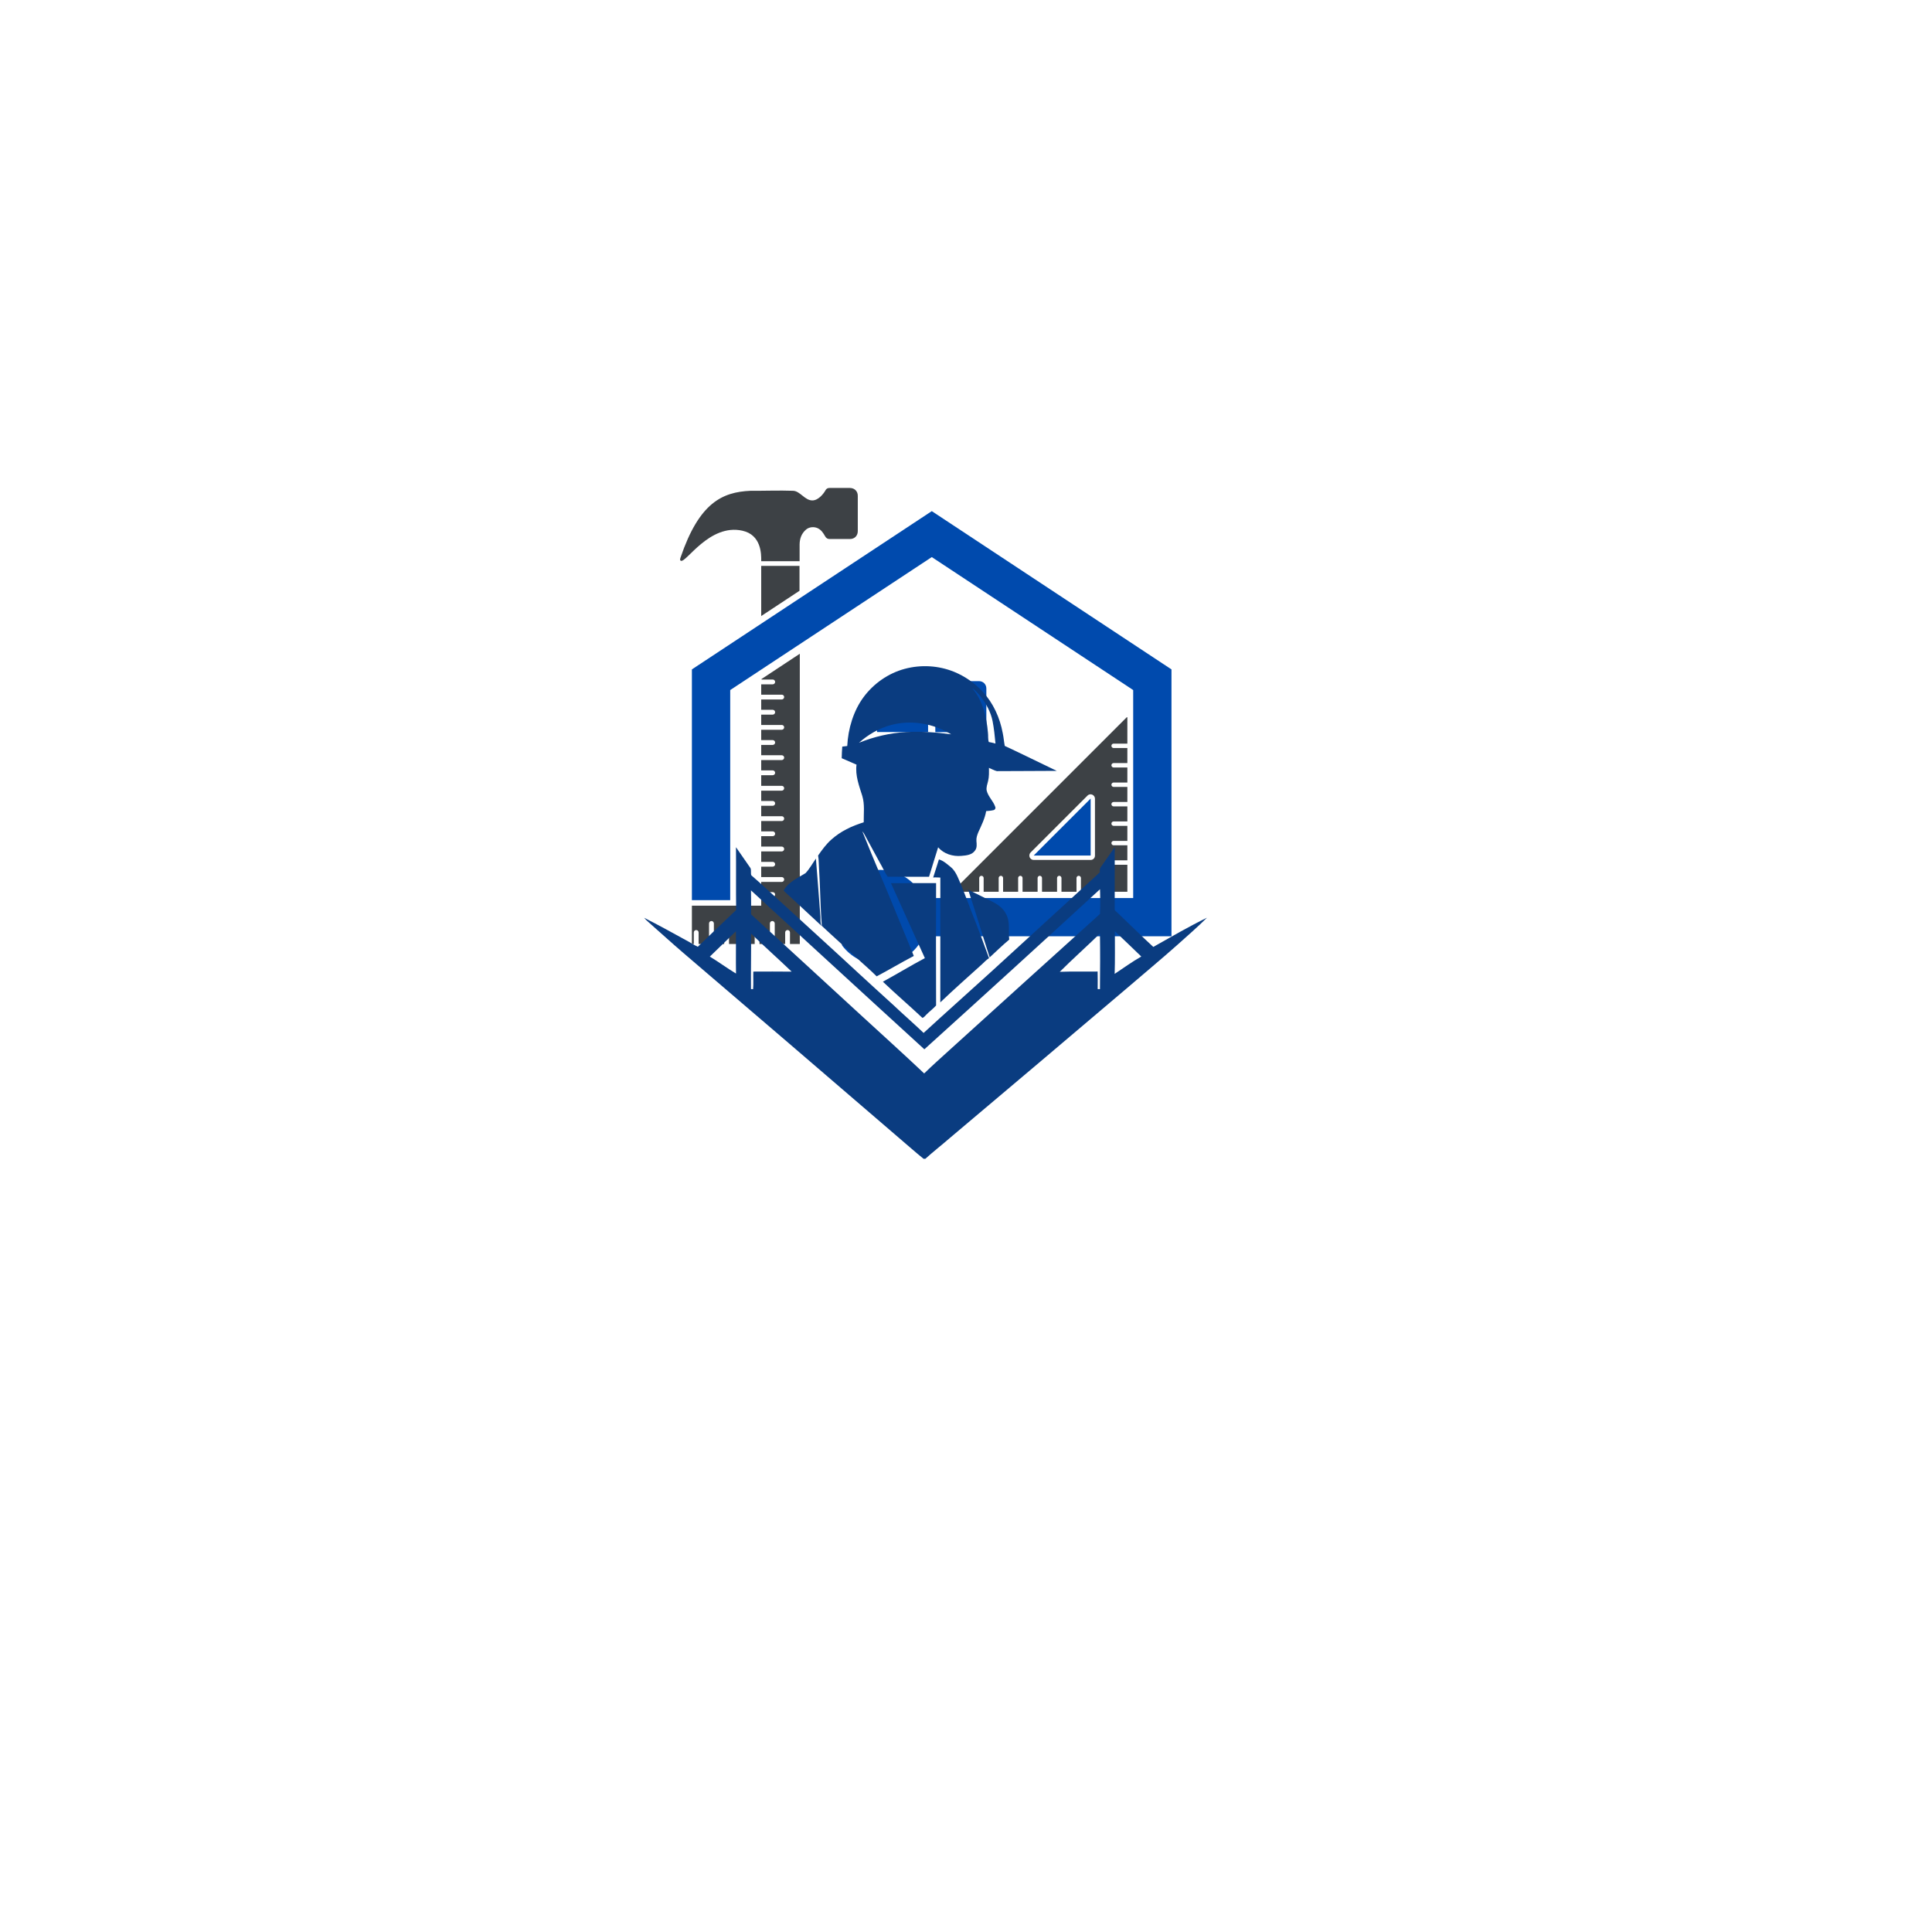 <svg xmlns="http://www.w3.org/2000/svg" xmlns:xlink="http://www.w3.org/1999/xlink" width="500" zoomAndPan="magnify" viewBox="0 0 375 375" height="500" preserveAspectRatio="xMidYMid meet" version="1.0"><defs><clipPath id="169850e7a3"><path d="M 134 99 L 227.383 99 L 227.383 187.254 L 134 187.254 Z M 134 99 " clip-rule="nonzero"/></clipPath><clipPath id="e296e07d31"><path d="M 132 94.668 L 167 94.668 L 167 184 L 132 184 Z M 132 94.668 " clip-rule="nonzero"/></clipPath><clipPath id="bf4270d929"><path d="M 125.02 164 L 234.484 164 L 234.484 224.918 L 125.02 224.918 Z M 125.02 164 " clip-rule="nonzero"/></clipPath></defs><rect x="-37.5" width="450" fill="#ffffff" y="-37.5" height="450" fill-opacity="1"/><rect x="-37.5" width="450" fill="#ffffff" y="-37.5" height="450" fill-opacity="1"/><g clip-path="url(#169850e7a3)"><path fill="#004aad" d="M 227.383 181.73 L 179.246 181.73 C 177.805 185 174.516 187.258 170.699 187.219 C 167.762 187.18 165.172 185.758 163.516 183.598 C 163.262 183.266 163.496 182.801 163.926 182.801 L 170.309 182.82 L 173.25 178.051 L 170.309 173.262 L 163.926 173.242 C 163.516 173.242 163.281 172.773 163.535 172.441 C 165.25 170.223 167.934 168.805 170.953 168.844 C 174.652 168.898 177.805 171.141 179.227 174.312 L 219.949 174.312 L 219.949 133.938 L 180.859 108.129 L 141.734 133.938 L 141.734 174.723 L 134.297 174.723 L 134.297 129.93 L 180.859 99.211 L 227.383 129.93 Z M 227.383 181.73 " fill-opacity="1" fill-rule="nonzero"/></g><path fill="#004aad" d="M 200.637 166.059 L 211.695 155 L 211.695 166.059 Z M 200.637 166.059 " fill-opacity="1" fill-rule="nonzero"/><path fill="#3d4145" d="M 218.703 139.215 L 184.832 173.086 L 190.066 173.086 L 190.066 170.418 C 190.066 170.184 190.262 169.992 190.496 169.992 C 190.73 169.992 190.926 170.184 190.926 170.418 L 190.926 173.086 L 193.844 173.086 L 193.844 170.418 C 193.844 170.184 194.039 169.992 194.273 169.992 C 194.508 169.992 194.699 170.184 194.699 170.418 L 194.699 173.086 L 197.621 173.086 L 197.621 170.418 C 197.621 170.184 197.816 169.992 198.051 169.992 C 198.281 169.992 198.477 170.184 198.477 170.418 L 198.477 173.086 L 201.398 173.086 L 201.398 170.418 C 201.398 170.184 201.594 169.992 201.824 169.992 C 202.059 169.992 202.254 170.184 202.254 170.418 L 202.254 173.086 L 205.176 173.086 L 205.176 170.418 C 205.176 170.184 205.367 169.992 205.602 169.992 C 205.836 169.992 206.031 170.184 206.031 170.418 L 206.031 173.086 L 208.949 173.086 L 208.949 170.418 C 208.949 170.184 209.145 169.992 209.379 169.992 C 209.613 169.992 209.809 170.184 209.809 170.418 L 209.809 173.086 L 212.727 173.086 L 212.727 170.418 C 212.727 170.184 212.922 169.992 213.156 169.992 C 213.387 169.992 213.582 170.184 213.582 170.418 L 213.582 173.086 L 218.82 173.086 L 218.82 167.848 L 216.152 167.848 C 215.918 167.848 215.723 167.656 215.723 167.422 C 215.723 167.188 215.918 166.992 216.152 166.992 L 218.82 166.992 L 218.82 164.074 L 216.152 164.074 C 215.918 164.074 215.723 163.879 215.723 163.645 C 215.723 163.41 215.918 163.215 216.152 163.215 L 218.82 163.215 L 218.82 160.297 L 216.152 160.297 C 215.918 160.297 215.723 160.102 215.723 159.867 C 215.723 159.633 215.918 159.441 216.152 159.441 L 218.82 159.441 L 218.82 156.52 L 216.152 156.52 C 215.918 156.52 215.723 156.324 215.723 156.09 C 215.723 155.859 215.918 155.664 216.152 155.664 L 218.82 155.664 L 218.82 152.742 L 216.152 152.742 C 215.918 152.742 215.723 152.547 215.723 152.316 C 215.723 152.082 215.918 151.887 216.152 151.887 L 218.82 151.887 L 218.82 148.969 L 216.152 148.969 C 215.918 148.969 215.723 148.773 215.723 148.539 C 215.723 148.305 215.918 148.109 216.152 148.109 L 218.82 148.109 L 218.82 145.191 L 216.152 145.191 C 215.918 145.191 215.723 144.996 215.723 144.762 C 215.723 144.527 215.918 144.336 216.152 144.336 L 218.82 144.336 L 218.82 139.215 Z M 212.008 154.242 C 212.316 154.379 212.531 154.672 212.531 155.02 L 212.531 166.078 C 212.531 166.547 212.164 166.914 211.695 166.914 L 200.637 166.914 C 200.289 166.914 199.996 166.699 199.859 166.391 C 199.82 166.293 199.801 166.176 199.801 166.059 C 199.801 165.844 199.879 165.629 200.055 165.453 L 211.109 154.398 C 211.324 154.184 211.695 154.105 212.008 154.242 Z M 212.008 154.242 " fill-opacity="1" fill-rule="nonzero"/><g clip-path="url(#e296e07d31)"><path fill="#3d4145" d="M 155.184 114.668 L 147.75 119.574 L 147.75 109.84 L 155.184 109.84 Z M 164.996 94.715 C 163.652 94.695 162.328 94.715 160.984 94.715 C 160.637 94.715 160.383 94.871 160.227 95.164 C 159.836 95.883 158.805 97.129 157.695 97.129 C 156.254 97.168 155.301 95.32 153.957 95.262 C 151.195 95.164 148.43 95.281 145.664 95.262 C 140.176 95.512 135.719 97.578 132.098 108.203 C 132.039 108.418 131.902 108.73 132.156 108.848 C 133.168 109.297 137.703 101.586 144.09 103.008 C 147.73 103.805 147.789 107.484 147.75 108.926 L 155.203 108.926 C 155.203 107.836 155.203 106.746 155.203 105.656 C 155.223 104.527 155.574 103.551 156.449 102.793 C 157.055 102.27 157.988 102.191 158.707 102.52 C 159.41 102.852 159.797 103.457 160.148 104.078 C 160.363 104.469 160.656 104.645 161.102 104.625 C 162.387 104.605 163.672 104.625 164.957 104.625 C 165.871 104.625 166.496 104 166.496 103.086 C 166.496 100.809 166.496 98.531 166.496 96.273 C 166.516 95.375 165.891 94.734 164.996 94.715 Z M 147.75 131.895 L 149.988 131.895 C 150.242 131.895 150.453 132.109 150.453 132.363 C 150.453 132.617 150.242 132.828 149.988 132.828 L 147.75 132.828 L 147.75 134.836 L 151.738 134.836 C 152.012 134.836 152.207 135.047 152.207 135.301 C 152.207 135.555 151.992 135.77 151.738 135.77 L 147.75 135.77 L 147.75 137.773 L 149.988 137.773 C 150.242 137.773 150.453 137.988 150.453 138.242 C 150.453 138.496 150.242 138.707 149.988 138.707 L 147.75 138.707 L 147.75 140.715 L 151.738 140.715 C 152.012 140.715 152.207 140.926 152.207 141.18 C 152.207 141.434 151.992 141.648 151.738 141.648 L 147.75 141.648 L 147.75 143.652 L 149.988 143.652 C 150.242 143.652 150.453 143.867 150.453 144.121 C 150.453 144.375 150.242 144.586 149.988 144.586 L 147.75 144.586 L 147.75 146.594 L 151.738 146.594 C 152.012 146.594 152.207 146.805 152.207 147.059 C 152.207 147.312 151.992 147.527 151.738 147.527 L 147.75 147.527 L 147.75 149.531 L 149.988 149.531 C 150.242 149.531 150.453 149.746 150.453 150 C 150.453 150.25 150.242 150.465 149.988 150.465 L 147.75 150.465 L 147.75 152.531 L 151.738 152.531 C 152.012 152.531 152.207 152.742 152.207 152.996 C 152.207 153.25 151.992 153.465 151.738 153.465 L 147.75 153.465 L 147.75 155.469 L 149.988 155.469 C 150.242 155.469 150.453 155.684 150.453 155.938 C 150.453 156.188 150.242 156.402 149.988 156.402 L 147.75 156.402 L 147.75 158.426 L 151.738 158.426 C 152.012 158.426 152.207 158.641 152.207 158.895 C 152.207 159.148 151.992 159.363 151.738 159.363 L 147.75 159.363 L 147.75 161.367 L 149.988 161.367 C 150.242 161.367 150.453 161.582 150.453 161.836 C 150.453 162.086 150.242 162.301 149.988 162.301 L 147.75 162.301 L 147.75 164.324 L 151.738 164.324 C 152.012 164.324 152.207 164.539 152.207 164.793 C 152.207 165.047 151.992 165.262 151.738 165.262 L 147.75 165.262 L 147.75 167.285 L 149.988 167.285 C 150.242 167.285 150.453 167.5 150.453 167.75 C 150.453 168.004 150.242 168.219 149.988 168.219 L 147.75 168.219 L 147.75 170.242 L 151.738 170.242 C 152.012 170.242 152.207 170.457 152.207 170.711 C 152.207 170.965 151.992 171.18 151.738 171.18 L 147.75 171.18 L 147.75 173.164 L 149.988 173.164 C 150.242 173.164 150.453 173.379 150.453 173.629 C 150.453 173.883 150.242 174.098 149.988 174.098 L 147.75 174.098 L 147.75 175.793 L 134.297 175.793 L 134.297 183.227 L 134.668 183.227 L 134.668 180.988 C 134.668 180.715 134.883 180.523 135.137 180.523 C 135.387 180.523 135.602 180.734 135.602 180.988 L 135.602 183.227 L 137.625 183.227 L 137.625 179.238 C 137.625 178.965 137.84 178.77 138.094 178.77 C 138.348 178.77 138.562 178.984 138.562 179.238 L 138.562 183.227 L 140.566 183.227 L 140.566 180.988 C 140.566 180.715 140.781 180.523 141.031 180.523 C 141.285 180.523 141.5 180.734 141.5 180.988 L 141.5 183.227 L 143.523 183.227 L 143.523 179.238 C 143.523 178.965 143.738 178.77 143.992 178.77 C 144.246 178.77 144.461 178.984 144.461 179.238 L 144.461 183.227 L 146.484 183.227 L 146.484 180.988 C 146.484 180.715 146.699 180.523 146.949 180.523 C 147.203 180.523 147.418 180.734 147.418 180.988 L 147.418 183.227 L 149.441 183.227 L 149.441 179.238 C 149.441 178.965 149.656 178.77 149.91 178.77 C 150.164 178.77 150.375 178.984 150.375 179.238 L 150.375 183.227 L 152.402 183.227 L 152.402 180.988 C 152.402 180.715 152.617 180.523 152.867 180.523 C 153.121 180.523 153.336 180.734 153.336 180.988 L 153.336 183.227 L 155.242 183.227 L 155.242 126.891 L 147.809 131.797 L 147.809 131.895 Z M 147.75 131.895 " fill-opacity="1" fill-rule="nonzero"/></g><path fill="#004aad" d="M 170.23 143.516 L 180.141 143.516 L 180.141 153.426 L 171.652 153.426 C 170.875 153.426 170.23 152.801 170.23 152.004 Z M 181.543 143.516 L 181.543 153.426 L 190.027 153.426 C 190.809 153.426 191.449 152.801 191.449 152.004 L 191.449 143.516 Z M 170.23 133.609 L 170.23 142.094 L 180.141 142.094 L 180.141 132.188 L 171.652 132.188 C 170.855 132.207 170.23 132.828 170.23 133.609 Z M 190.027 132.207 L 181.543 132.207 L 181.543 142.113 L 191.449 142.113 L 191.449 133.629 C 191.449 132.828 190.828 132.207 190.027 132.207 Z M 190.027 132.207 " fill-opacity="1" fill-rule="nonzero"/><path fill="#0a3c80" d="M 159.512 179.707 C 161.676 181.746 163.926 183.734 166.117 185.766 C 167.445 187.031 168.863 188.203 170.16 189.508 C 172.59 188.23 174.938 186.812 177.367 185.551 C 176.5 183.422 175.641 181.297 174.754 179.176 C 172.348 173.219 169.75 167.332 167.375 161.355 L 167.668 161.734 C 168.742 163.652 169.75 165.609 170.824 167.535 C 171.34 168.402 171.719 169.344 172.289 170.168 C 174.965 170.195 177.652 170.176 180.328 170.176 C 180.934 168.27 181.473 166.355 182.094 164.457 C 183.195 165.754 184.957 166.277 186.617 166.125 C 187.547 166.047 188.672 165.949 189.25 165.086 C 189.668 164.555 189.578 163.855 189.523 163.234 C 189.473 162.613 189.676 162.062 189.898 161.516 C 190.5 160.191 191.164 158.879 191.414 157.434 C 191.902 157.391 192.387 157.363 192.867 157.242 C 193.125 157.18 193.301 156.859 193.176 156.609 C 192.797 155.469 191.793 154.633 191.512 153.445 C 191.395 152.816 191.645 152.211 191.785 151.609 C 192 150.766 191.961 149.898 191.953 149.039 C 192.469 149.242 192.945 149.543 193.488 149.676 C 197.363 149.648 201.238 149.66 205.113 149.625 C 201.742 148.027 198.41 146.352 195.023 144.781 C 194.863 143.957 194.809 143.125 194.633 142.309 C 194.09 139.34 192.797 136.473 190.738 134.25 C 189.188 132.582 187.301 131.27 185.199 130.402 C 182.148 129.168 178.777 128.973 175.605 129.824 C 172.422 130.676 169.574 132.672 167.625 135.305 C 165.672 137.938 164.609 141.43 164.449 144.801 L 163.484 144.914 C 163.41 145.668 163.402 146.414 163.375 147.168 L 166.25 148.418 C 165.973 150.512 166.754 152.523 167.367 154.484 C 167.871 156.148 167.625 157.895 167.648 159.609 C 165.363 160.309 163.137 161.355 161.348 162.977 C 160.344 163.863 159.555 164.965 158.793 166.055 C 158.941 166.887 158.918 167.746 158.977 168.598 C 159.211 172.297 159.227 176.012 159.512 179.707 Z M 190.324 135.172 C 191.43 136.59 192.309 138.211 192.664 139.984 C 192.938 141.422 193.09 142.875 193.223 144.32 C 192.797 144.215 192.371 144.09 191.926 144.027 C 191.73 143.445 191.84 142.805 191.758 142.191 C 191.492 139.145 190.75 135.969 188.707 133.594 C 189.363 133.992 189.844 134.594 190.324 135.172 Z M 166.727 144.172 C 168.5 142.582 170.621 141.352 172.934 140.73 C 176.863 139.656 181.18 140.43 184.621 142.531 C 181.73 142.141 178.805 141.938 175.879 142.086 C 172.738 142.281 169.645 142.984 166.727 144.172 Z M 166.727 144.172 " fill-opacity="1" fill-rule="nonzero"/><path fill="#0a3c80" d="M 182.512 194.559 C 185.145 192.035 187.883 189.629 190.578 187.184 C 191.031 186.766 191.449 186.305 191.973 185.977 C 191.121 183.656 190.277 181.332 189.375 179.027 C 188.188 176.109 187.191 173.121 185.898 170.246 C 185.586 169.555 185.207 168.875 184.629 168.375 C 183.895 167.773 183.176 167.09 182.246 166.809 C 181.871 167.977 181.492 169.148 181.129 170.328 C 181.59 170.258 182.051 170.344 182.52 170.336 C 182.504 178.414 182.504 186.484 182.512 194.559 Z M 182.512 194.559 " fill-opacity="1" fill-rule="nonzero"/><path fill="#0a3c80" d="M 195.891 182.379 C 195.695 180.719 196.121 178.91 195.262 177.387 C 194.73 176.312 193.727 175.586 192.691 175.055 L 187.91 172.676 C 189.375 177.039 190.676 181.457 192.098 185.828 C 193.355 184.676 194.57 183.469 195.891 182.379 Z M 195.891 182.379 " fill-opacity="1" fill-rule="nonzero"/><path fill="#0a3c80" d="M 172.934 171.418 C 175.098 176.277 177.34 181.109 179.516 185.969 C 176.766 187.43 174.098 189.062 171.367 190.551 C 173.875 192.945 176.516 195.199 179.043 197.574 C 179.355 197.477 179.551 197.195 179.77 196.973 C 180.383 196.344 181.109 195.812 181.695 195.164 C 181.676 187.246 181.66 179.328 181.695 171.41 Z M 172.934 171.418 " fill-opacity="1" fill-rule="nonzero"/><g clip-path="url(#bf4270d929)"><path fill="#0a3c80" d="M 223.855 183.797 C 221.488 181.613 219.203 179.363 216.879 177.137 C 216.711 176.949 216.453 176.828 216.363 176.586 C 216.363 172.543 216.383 168.492 216.371 164.441 C 215.477 165.734 214.562 167.02 213.66 168.305 C 213.43 168.598 213.457 168.973 213.484 169.316 C 206.426 175.762 199.375 182.211 192.344 188.656 C 188 192.617 183.602 196.512 179.273 200.492 C 177.305 198.613 175.25 196.832 173.273 194.961 C 171.012 192.875 168.707 190.836 166.461 188.734 C 161.895 184.496 157.277 180.32 152.684 176.102 C 150.387 174.043 148.168 171.898 145.828 169.895 C 145.668 169.449 145.863 168.934 145.668 168.5 C 144.723 167.152 143.781 165.797 142.852 164.441 C 142.895 168.5 142.832 172.562 142.887 176.633 C 140.402 179.008 137.91 181.367 135.445 183.762 C 134.621 183.406 133.895 182.863 133.098 182.465 C 130.426 180.996 127.75 179.512 125.02 178.141 C 125.285 178.449 125.578 178.734 125.887 179 C 128.148 180.984 130.367 183.023 132.652 184.977 C 146.352 196.688 160.035 208.418 173.688 220.176 C 175.613 221.801 177.484 223.492 179.441 225.07 C 181.059 223.598 182.785 222.262 184.434 220.824 C 195.953 211.125 207.445 201.398 218.918 191.652 C 222.137 188.887 225.398 186.18 228.566 183.363 C 230.48 181.633 232.441 179.957 234.266 178.129 C 230.711 179.867 227.297 181.855 223.855 183.797 Z M 137.777 185.676 C 139.453 184.035 141.164 182.414 142.84 180.766 C 142.875 183.496 142.812 186.234 142.859 188.965 C 141.129 187.93 139.516 186.715 137.777 185.676 Z M 146.219 188.586 C 146.184 189.719 146.273 190.863 146.176 191.996 L 145.766 191.98 C 145.73 188.391 145.82 184.789 145.777 181.199 C 148.355 183.707 151.059 186.102 153.66 188.594 C 151.176 188.574 148.691 188.566 146.219 188.586 Z M 213.5 191.996 L 213.059 191.98 C 213.059 190.844 213.082 189.711 213.047 188.574 C 210.602 188.609 208.145 188.531 205.699 188.629 C 208.242 186.094 210.938 183.707 213.5 181.199 C 213.555 184.789 213.543 188.398 213.5 191.996 Z M 213.508 177.395 C 203.781 186.164 194.074 194.949 184.363 203.754 C 182.695 205.281 180.996 206.77 179.383 208.355 C 175.203 204.402 170.93 200.562 166.703 196.672 C 159.742 190.262 152.762 183.859 145.785 177.473 C 145.801 175.922 145.793 174.371 145.766 172.82 C 153.773 180.207 161.844 187.547 169.859 194.926 L 179.418 203.668 C 190.828 193.355 202.195 183 213.52 172.59 C 213.562 174.195 213.59 175.797 213.508 177.395 Z M 216.355 189.027 C 216.445 186.27 216.391 183.512 216.398 180.754 C 218.109 182.387 219.832 184.008 221.523 185.66 C 219.742 186.668 218.074 187.895 216.355 189.027 Z M 216.355 189.027 " fill-opacity="1" fill-rule="nonzero"/></g><path fill="#0a3c80" d="M 152.523 173.27 C 154.836 175.41 157.145 177.57 159.457 179.707 C 159.191 179.176 159.289 178.574 159.246 177.996 C 158.969 174.211 158.668 170.434 158.367 166.648 C 157.703 167.598 157.145 168.633 156.355 169.477 C 154.828 170.426 153.039 171.195 152.117 172.828 C 152.203 173.023 152.391 173.129 152.523 173.27 Z M 152.523 173.27 " fill-opacity="1" fill-rule="nonzero"/></svg>